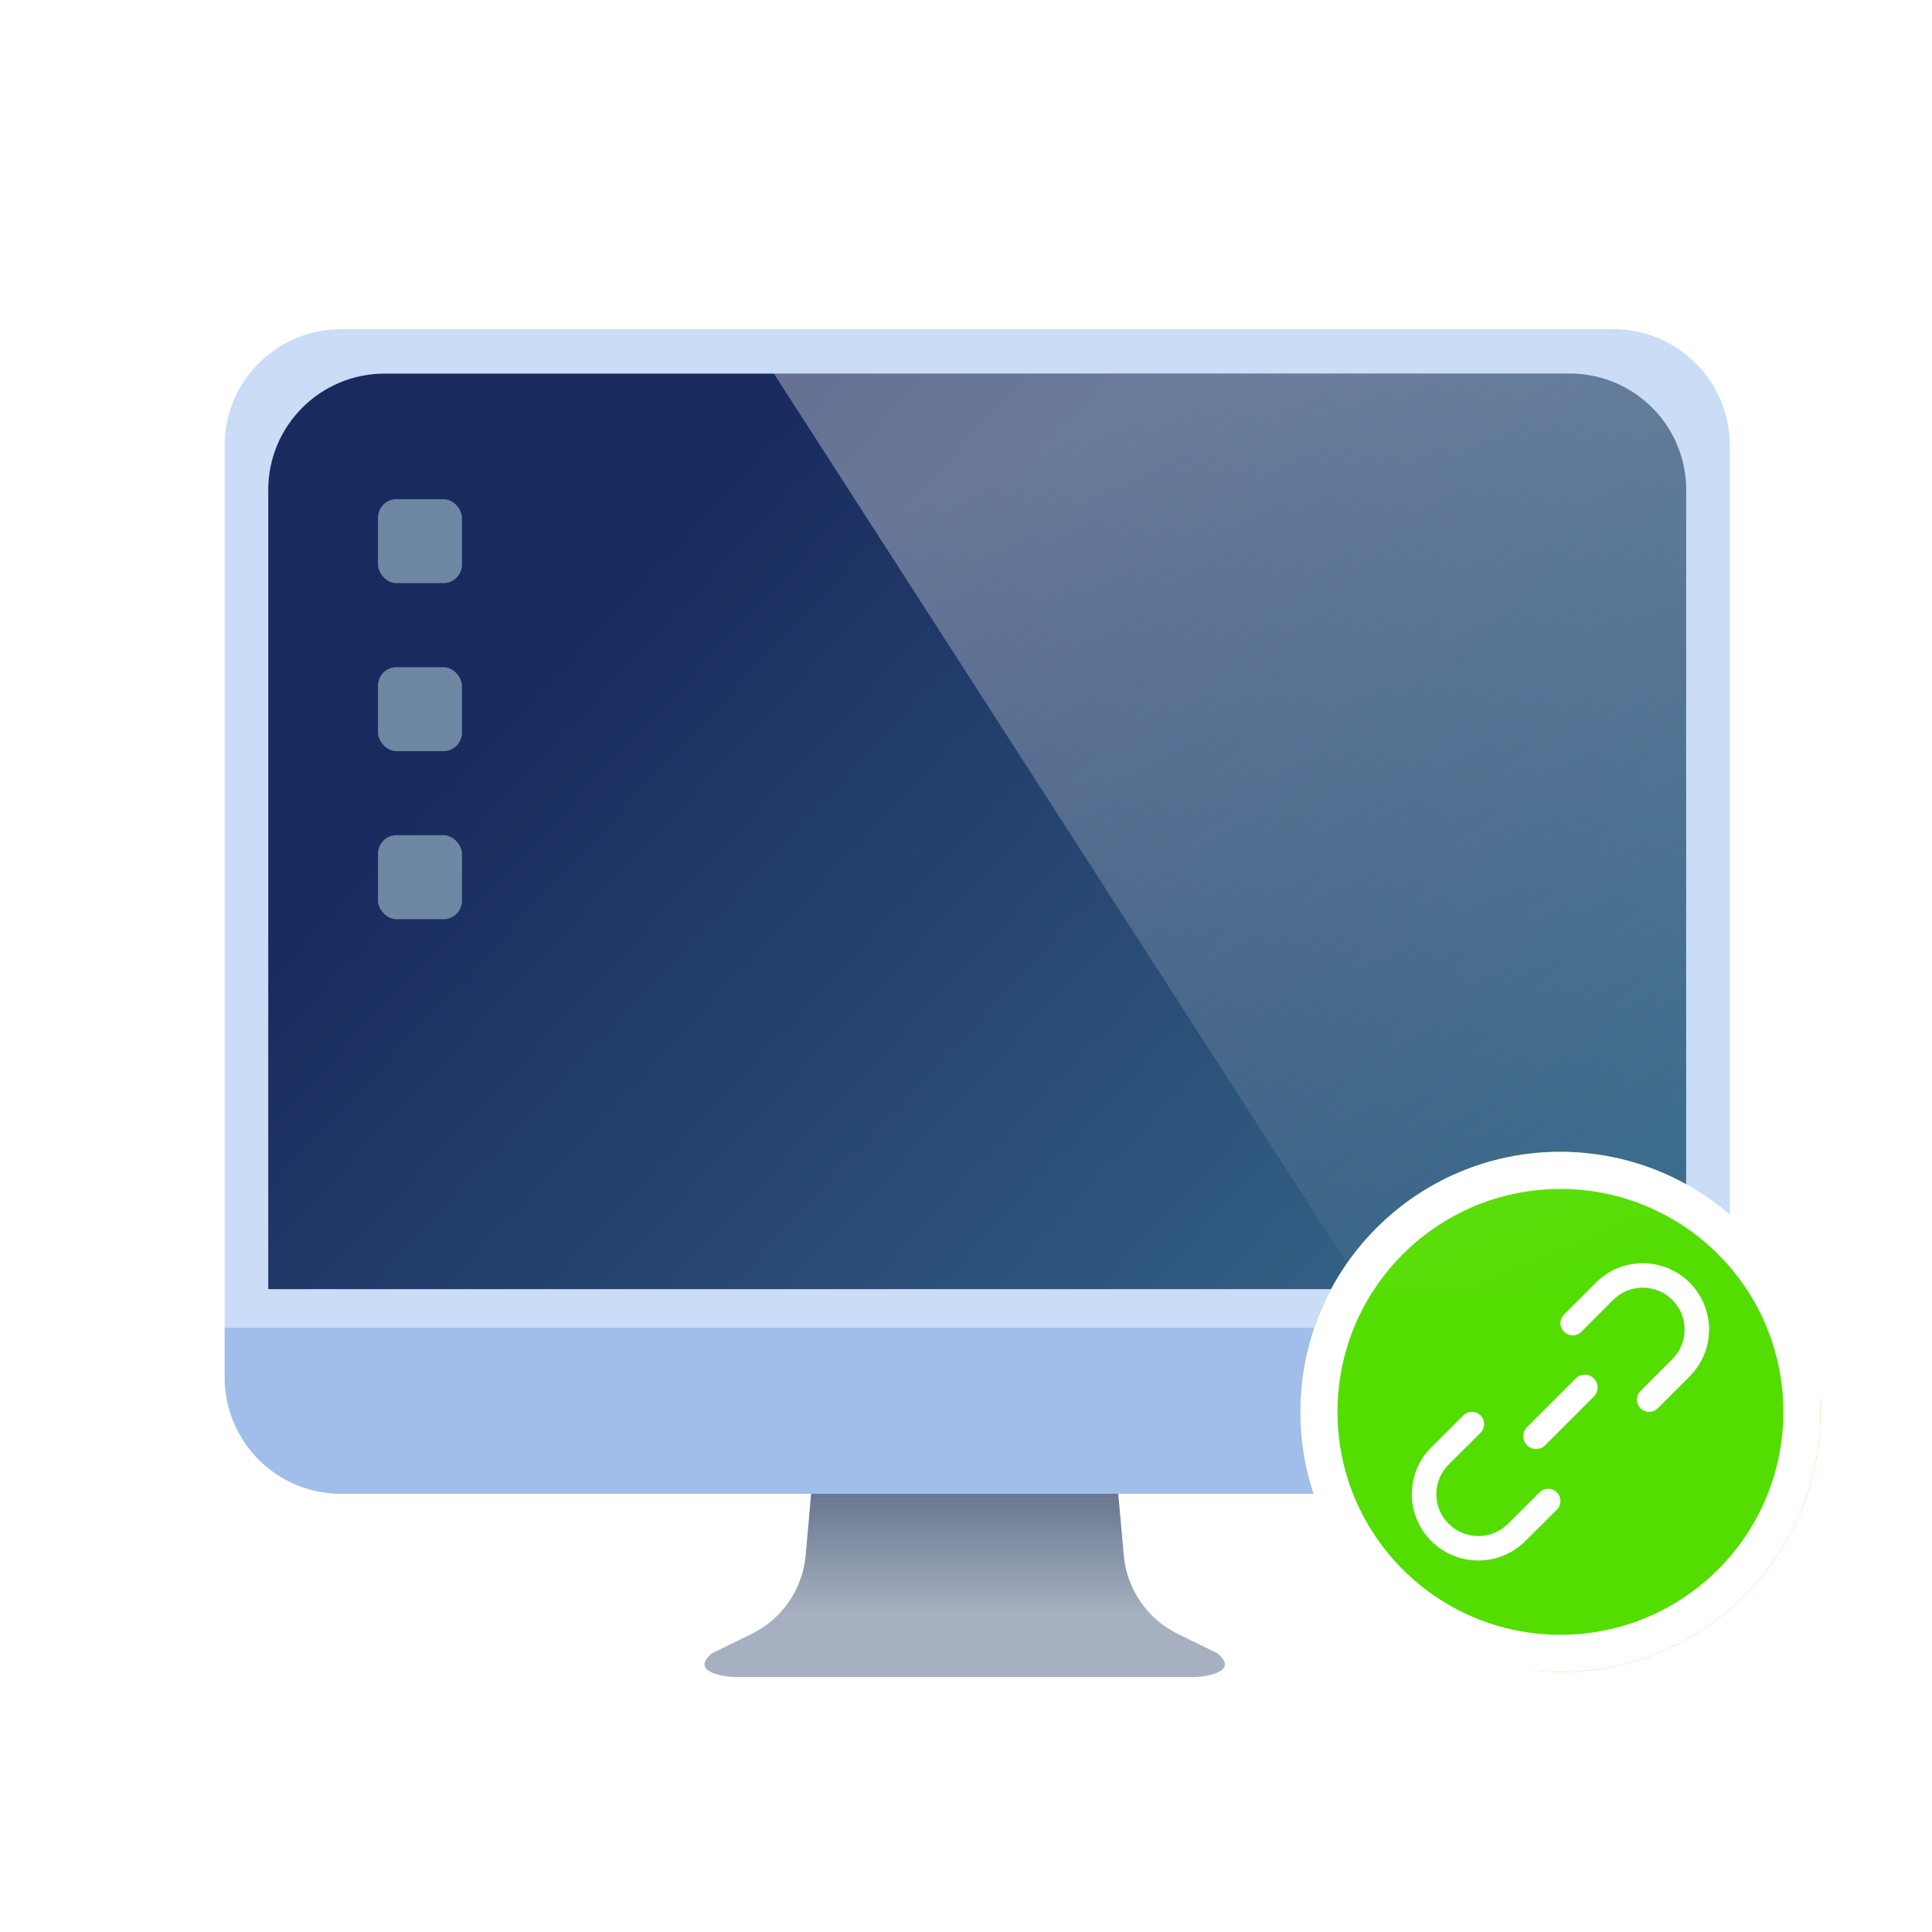 <?xml version="1.0" encoding="UTF-8"?>
<svg width="52px" height="52px" viewBox="0 0 52 52" version="1.1" xmlns="http://www.w3.org/2000/svg" xmlns:xlink="http://www.w3.org/1999/xlink">
    <title>电脑-协同中</title>
    <defs>
        <filter x="-11.6%" y="-11.0%" width="123.3%" height="127.6%" filterUnits="objectBoundingBox" id="filter-1">
            <feOffset dx="0" dy="1" in="SourceAlpha" result="shadowOffsetOuter1"></feOffset>
            <feGaussianBlur stdDeviation="1.5" in="shadowOffsetOuter1" result="shadowBlurOuter1"></feGaussianBlur>
            <feColorMatrix values="0 0 0 0 0   0 0 0 0 0   0 0 0 0 0  0 0 0 0.15 0" type="matrix" in="shadowBlurOuter1" result="shadowMatrixOuter1"></feColorMatrix>
            <feMerge>
                <feMergeNode in="shadowMatrixOuter1"></feMergeNode>
                <feMergeNode in="SourceGraphic"></feMergeNode>
            </feMerge>
        </filter>
        <linearGradient x1="18.604%" y1="29.155%" x2="120.533%" y2="91.504%" id="linearGradient-2">
            <stop stop-color="#192A5E" offset="0%"></stop>
            <stop stop-color="#3D7592" offset="100%"></stop>
        </linearGradient>
        <linearGradient x1="50%" y1="0%" x2="50%" y2="65.436%" id="linearGradient-3">
            <stop stop-color="#68778F" offset="0%"></stop>
            <stop stop-color="#A6B0C0" offset="100%"></stop>
        </linearGradient>
        <linearGradient x1="48.441%" y1="0%" x2="90.944%" y2="100%" id="linearGradient-4">
            <stop stop-color="#FFFFFF" stop-opacity="0.334" offset="0%"></stop>
            <stop stop-color="#FFFFFF" stop-opacity="0" offset="100%"></stop>
        </linearGradient>
    </defs>
    <g id="电脑-协同中" stroke="none" stroke-width="1" fill="none" fill-rule="evenodd">
        <g id="编组-2">
            <rect id="矩形" x="0" y="0" width="52" height="52"></rect>
            <g id="编组" filter="url(#filter-1)" transform="translate(6.046, 7.861)">
                <path d="M3.13,0 L37.381,0 C39.11,-3.17592196e-16 40.512,1.402 40.512,3.13 L40.512,27.03 L40.512,27.03 L0,27.03 L0,3.13 C-2.11728131e-16,1.402 1.402,7.61681406e-16 3.13,0 Z" id="蒙版" fill="#CADCF6"></path>
                <path d="M4.305,1.195 L36.207,1.195 C37.936,1.195 39.337,2.596 39.337,4.325 L39.337,25.836 L39.337,25.836 L1.174,25.836 L1.174,4.325 C1.174,2.596 2.576,1.195 4.305,1.195 Z" id="蒙版" fill="url(#linearGradient-2)"></path>
                <rect id="矩形" fill="#6E88A3" x="4.127" y="4.574" width="2.261" height="2.261" rx="0.5"></rect>
                <rect id="矩形" fill="#6E88A3" x="4.127" y="9.096" width="2.261" height="2.261" rx="0.5"></rect>
                <rect id="矩形" fill="#6E88A3" x="4.127" y="13.618" width="2.261" height="2.261" rx="0.5"></rect>
                <path d="M0,26.877 L40.512,26.877 L40.512,28.214 C40.512,29.943 39.11,31.345 37.381,31.345 L3.13,31.345 C1.402,31.345 6.55817341e-16,29.943 0,28.214 L0,26.877 L0,26.877 Z" id="矩形" fill="#A0BEE9"></path>
                <path d="M13.902,36.279 C13.498,36.281 13.208,36.224 13.032,36.109 C12.864,36 12.88,35.854 13.077,35.671 L13.112,35.641 L14.188,35.113 C15.007,34.711 15.557,33.912 15.638,33.003 L15.786,31.345 L15.786,31.345 L24.052,31.345 L24.201,33.003 C24.282,33.912 24.832,34.711 25.65,35.113 L26.726,35.641 L26.726,35.641 C26.956,35.838 26.983,35.994 26.807,36.109 C26.642,36.216 26.379,36.273 26.016,36.279 L13.902,36.279 Z" id="路径" fill="url(#linearGradient-3)"></path>
                <rect id="Rectangle-9" fill="#53DD00" x="28.953" y="22.14" width="14" height="14" rx="7"></rect>
                <path d="M35.953,22.14 C39.819,22.14 42.953,25.274 42.953,29.14 C42.953,33.006 39.819,36.14 35.953,36.14 C32.087,36.14 28.953,33.006 28.953,29.14 C28.953,25.274 32.087,22.14 35.953,22.14 Z M35.953,23.14 C32.64,23.14 29.953,25.826 29.953,29.14 C29.953,32.453 32.64,35.14 35.953,35.14 C39.267,35.14 41.953,32.453 41.953,29.14 C41.953,25.826 39.267,23.14 35.953,23.14 Z" id="Rectangle-9" fill="#FFFFFF" fill-rule="nonzero"></path>
                <path d="M33.805,29.236 C33.919,29.35 33.932,29.527 33.843,29.655 L33.805,29.701 L32.944,30.558 C32.503,30.999 32.503,31.712 32.944,32.152 C33.362,32.569 34.027,32.591 34.471,32.218 L34.543,32.152 L35.39,31.307 C35.519,31.178 35.728,31.178 35.857,31.307 C35.971,31.421 35.984,31.598 35.895,31.726 L35.857,31.772 L35.009,32.617 C34.31,33.314 33.177,33.314 32.478,32.617 C31.805,31.946 31.78,30.873 32.403,30.173 L32.478,30.094 L33.338,29.236 C33.467,29.107 33.676,29.107 33.805,29.236 Z M36.853,28.24 C36.987,28.375 36.987,28.593 36.853,28.728 L35.542,30.039 C35.407,30.173 35.189,30.173 35.054,30.039 C34.92,29.904 34.92,29.686 35.054,29.551 L36.365,28.24 C36.5,28.106 36.718,28.106 36.853,28.24 Z M39.431,25.662 C40.102,26.333 40.127,27.406 39.505,28.106 L39.431,28.186 L38.573,29.043 C38.445,29.172 38.237,29.172 38.108,29.043 C37.994,28.929 37.981,28.752 38.07,28.624 L38.108,28.578 L38.966,27.721 C39.406,27.281 39.406,26.567 38.966,26.127 C38.549,25.71 37.887,25.688 37.444,26.061 L37.372,26.127 L36.515,26.985 C36.386,27.113 36.178,27.113 36.05,26.985 C35.936,26.871 35.923,26.694 36.012,26.565 L36.05,26.52 L36.907,25.662 C37.604,24.965 38.734,24.965 39.431,25.662 Z" id="形状" fill="#FFFFFF" fill-rule="nonzero"></path>
                <path d="M36.207,1.195 C37.936,1.195 39.337,2.596 39.337,4.325 L39.337,25.836 L30.651,25.835 L14.783,1.194 L36.207,1.195 Z" id="形状结合" fill="url(#linearGradient-4)"></path>
            </g>
        </g>
    </g>
</svg>